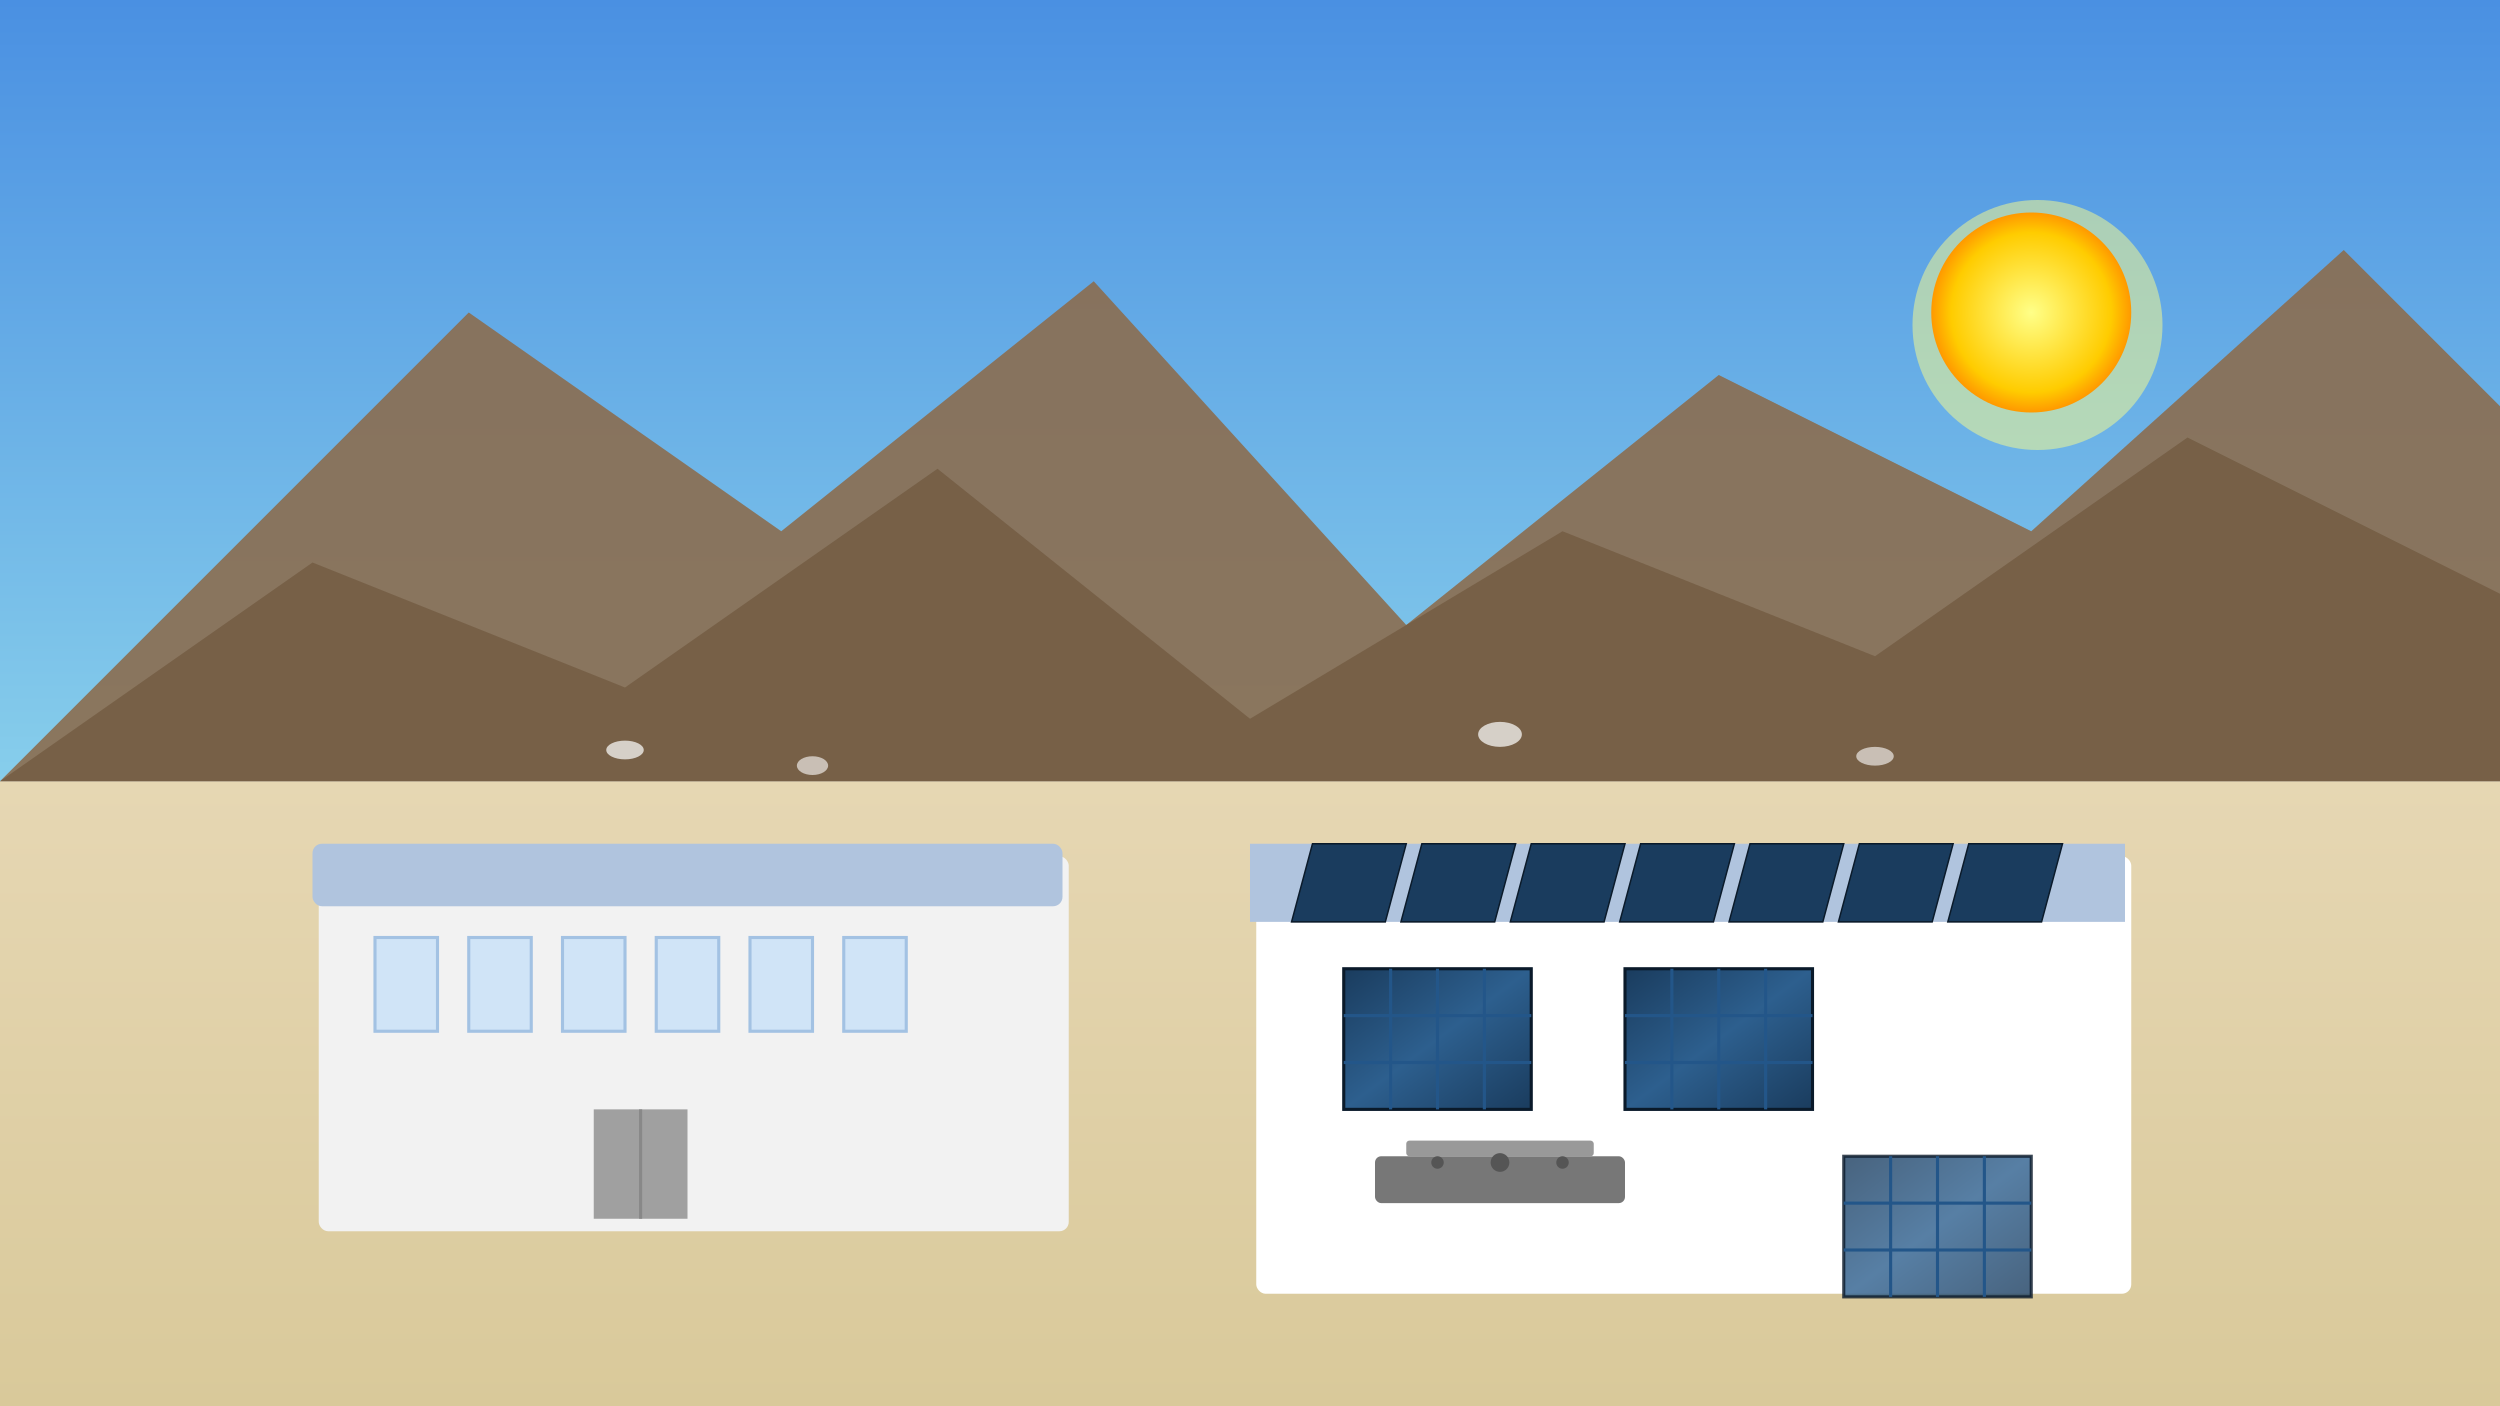 <?xml version="1.0" encoding="UTF-8"?>
<svg width="800" height="450" viewBox="0 0 800 450" xmlns="http://www.w3.org/2000/svg">
  <!-- Definitions for gradients and filters -->
  <defs>
    <linearGradient id="skyGradient" x1="0%" y1="0%" x2="0%" y2="100%">
      <stop offset="0%" style="stop-color:#4a90e2;stop-opacity:1" />
      <stop offset="100%" style="stop-color:#87ceeb;stop-opacity:1" />
    </linearGradient>
    <linearGradient id="groundGradient" x1="0%" y1="0%" x2="0%" y2="100%">
      <stop offset="0%" style="stop-color:#e6d7b3;stop-opacity:1" />
      <stop offset="100%" style="stop-color:#d9c99a;stop-opacity:1" />
    </linearGradient>
    <linearGradient id="solarPanelGradient" x1="0%" y1="0%" x2="100%" y2="100%">
      <stop offset="0%" style="stop-color:#1a3c5e;stop-opacity:1" />
      <stop offset="50%" style="stop-color:#2d5f8e;stop-opacity:1" />
      <stop offset="100%" style="stop-color:#1a3c5e;stop-opacity:1" />
    </linearGradient>
    <filter id="shadow" x="-20%" y="-20%" width="140%" height="140%">
      <feGaussianBlur in="SourceAlpha" stdDeviation="3" />
      <feOffset dx="2" dy="4" result="offsetblur" />
      <feComponentTransfer>
        <feFuncA type="linear" slope="0.2" />
      </feComponentTransfer>
      <feMerge>
        <feMergeNode />
        <feMergeNode in="SourceGraphic" />
      </feMerge>
    </filter>
    <radialGradient id="sunGlow" cx="50%" cy="50%" r="50%" fx="50%" fy="50%">
      <stop offset="0%" style="stop-color:#ffff88;stop-opacity:1" />
      <stop offset="80%" style="stop-color:#ffcc00;stop-opacity:1" />
      <stop offset="100%" style="stop-color:#ff9900;stop-opacity:1" />
    </radialGradient>
  </defs>

  <!-- Background layers -->
  <rect width="800" height="250" fill="url(#skyGradient)" />
  <rect y="250" width="800" height="200" fill="url(#groundGradient)" />

  <!-- Mountains with volcanic features (Olkaria is in volcanic area) -->
  <path d="M0,250 L150,100 L250,170 L350,90 L450,200 L550,120 L650,170 L750,80 L800,130 L800,250 Z" fill="#8b6d4f" opacity="0.9" />
  <path d="M0,250 L100,180 L200,220 L300,150 L400,230 L500,170 L600,210 L700,140 L800,190 L800,250 Z" fill="#70573e" opacity="0.7" />
  
  <!-- Geothermal steam vents -->
  <ellipse cx="200" cy="240" rx="6" ry="3" fill="white" opacity="0.7" />
  <ellipse cx="260" cy="245" rx="5" ry="3" fill="white" opacity="0.6" />
  <ellipse cx="480" cy="235" rx="7" ry="4" fill="white" opacity="0.7" />
  <ellipse cx="600" cy="242" rx="6" ry="3" fill="white" opacity="0.6" />
  
  <!-- Sun with glow effect -->
  <circle cx="650" cy="100" r="40" fill="#ffff88" filter="url(#shadow)" opacity="0.7" />
  <circle cx="650" cy="100" r="32" fill="url(#sunGlow)" />
  
  <!-- Modern manufacturing facility with architectural details -->
  <rect x="100" y="270" width="240" height="120" rx="3" ry="3" fill="#f2f2f2" filter="url(#shadow)" />
  <rect x="100" y="270" width="240" height="20" rx="3" ry="3" fill="#b0c4de" />
  
  <!-- Manufacturing facility windows -->
  <rect x="120" y="300" width="20" height="30" fill="#d0e4f7" stroke="#a3c2e3" stroke-width="1" />
  <rect x="150" y="300" width="20" height="30" fill="#d0e4f7" stroke="#a3c2e3" stroke-width="1" />
  <rect x="180" y="300" width="20" height="30" fill="#d0e4f7" stroke="#a3c2e3" stroke-width="1" />
  <rect x="210" y="300" width="20" height="30" fill="#d0e4f7" stroke="#a3c2e3" stroke-width="1" />
  <rect x="240" y="300" width="20" height="30" fill="#d0e4f7" stroke="#a3c2e3" stroke-width="1" />
  <rect x="270" y="300" width="20" height="30" fill="#d0e4f7" stroke="#a3c2e3" stroke-width="1" />
  
  <!-- Main entrance -->
  <rect x="190" y="355" width="30" height="35" fill="#a0a0a0" />
  <line x1="205" y1="355" x2="205" y2="390" stroke="#888" stroke-width="1" />
  
  <!-- Solar production facility with clean lines -->
  <rect x="400" y="270" width="280" height="140" rx="3" ry="3" fill="#ffffff" filter="url(#shadow)" />
  <rect x="400" y="270" width="280" height="25" fill="#b0c4de" />
  
  <!-- Roof-mounted solar panels in professional arrangement -->
  <g transform="translate(420, 270)">
    <rect width="30" height="25" fill="#1a3c5e" stroke="#0a1a2a" stroke-width="0.5" transform="skewX(-15)" />
    <rect width="30" height="25" fill="#1a3c5e" stroke="#0a1a2a" stroke-width="0.5" transform="translate(35, 0) skewX(-15)" />
    <rect width="30" height="25" fill="#1a3c5e" stroke="#0a1a2a" stroke-width="0.5" transform="translate(70, 0) skewX(-15)" />
    <rect width="30" height="25" fill="#1a3c5e" stroke="#0a1a2a" stroke-width="0.5" transform="translate(105, 0) skewX(-15)" />
    <rect width="30" height="25" fill="#1a3c5e" stroke="#0a1a2a" stroke-width="0.5" transform="translate(140, 0) skewX(-15)" />
    <rect width="30" height="25" fill="#1a3c5e" stroke="#0a1a2a" stroke-width="0.5" transform="translate(175, 0) skewX(-15)" />
    <rect width="30" height="25" fill="#1a3c5e" stroke="#0a1a2a" stroke-width="0.5" transform="translate(210, 0) skewX(-15)" />
  </g>
  
  <!-- Solar panels being manufactured inside with realistic details -->
  <g transform="translate(430, 310)">
    <rect width="60" height="45" fill="url(#solarPanelGradient)" stroke="#0a1a2a" stroke-width="1" />
    <line x1="0" y1="15" x2="60" y2="15" stroke="#235689" stroke-width="1" />
    <line x1="0" y1="30" x2="60" y2="30" stroke="#235689" stroke-width="1" />
    <line x1="15" y1="0" x2="15" y2="45" stroke="#235689" stroke-width="1" />
    <line x1="30" y1="0" x2="30" y2="45" stroke="#235689" stroke-width="1" />
    <line x1="45" y1="0" x2="45" y2="45" stroke="#235689" stroke-width="1" />
  </g>
  
  <g transform="translate(520, 310)">
    <rect width="60" height="45" fill="url(#solarPanelGradient)" stroke="#0a1a2a" stroke-width="1" />
    <line x1="0" y1="15" x2="60" y2="15" stroke="#235689" stroke-width="1" />
    <line x1="0" y1="30" x2="60" y2="30" stroke="#235689" stroke-width="1" />
    <line x1="15" y1="0" x2="15" y2="45" stroke="#235689" stroke-width="1" />
    <line x1="30" y1="0" x2="30" y2="45" stroke="#235689" stroke-width="1" />
    <line x1="45" y1="0" x2="45" y2="45" stroke="#235689" stroke-width="1" />
  </g>
  
  <g transform="translate(590, 370)">
    <rect width="60" height="45" fill="url(#solarPanelGradient)" stroke="#0a1a2a" stroke-width="1" opacity="0.8" />
    <line x1="0" y1="15" x2="60" y2="15" stroke="#235689" stroke-width="1" />
    <line x1="0" y1="30" x2="60" y2="30" stroke="#235689" stroke-width="1" />
    <line x1="15" y1="0" x2="15" y2="45" stroke="#235689" stroke-width="1" />
    <line x1="30" y1="0" x2="30" y2="45" stroke="#235689" stroke-width="1" />
    <line x1="45" y1="0" x2="45" y2="45" stroke="#235689" stroke-width="1" />
  </g>
  
  <!-- Manufacturing equipment with professional details -->
  <rect x="440" y="370" width="80" height="15" fill="#777" rx="2" ry="2" />
  <rect x="450" y="365" width="60" height="5" fill="#999" rx="1" ry="1" />
  <circle cx="480" cy="372" r="3" fill="#555" />
  <circle cx="460" cy="372" r="2" fill="#555" />
  <circle cx="500" cy="372" r="2" fill="#555" />
</svg>